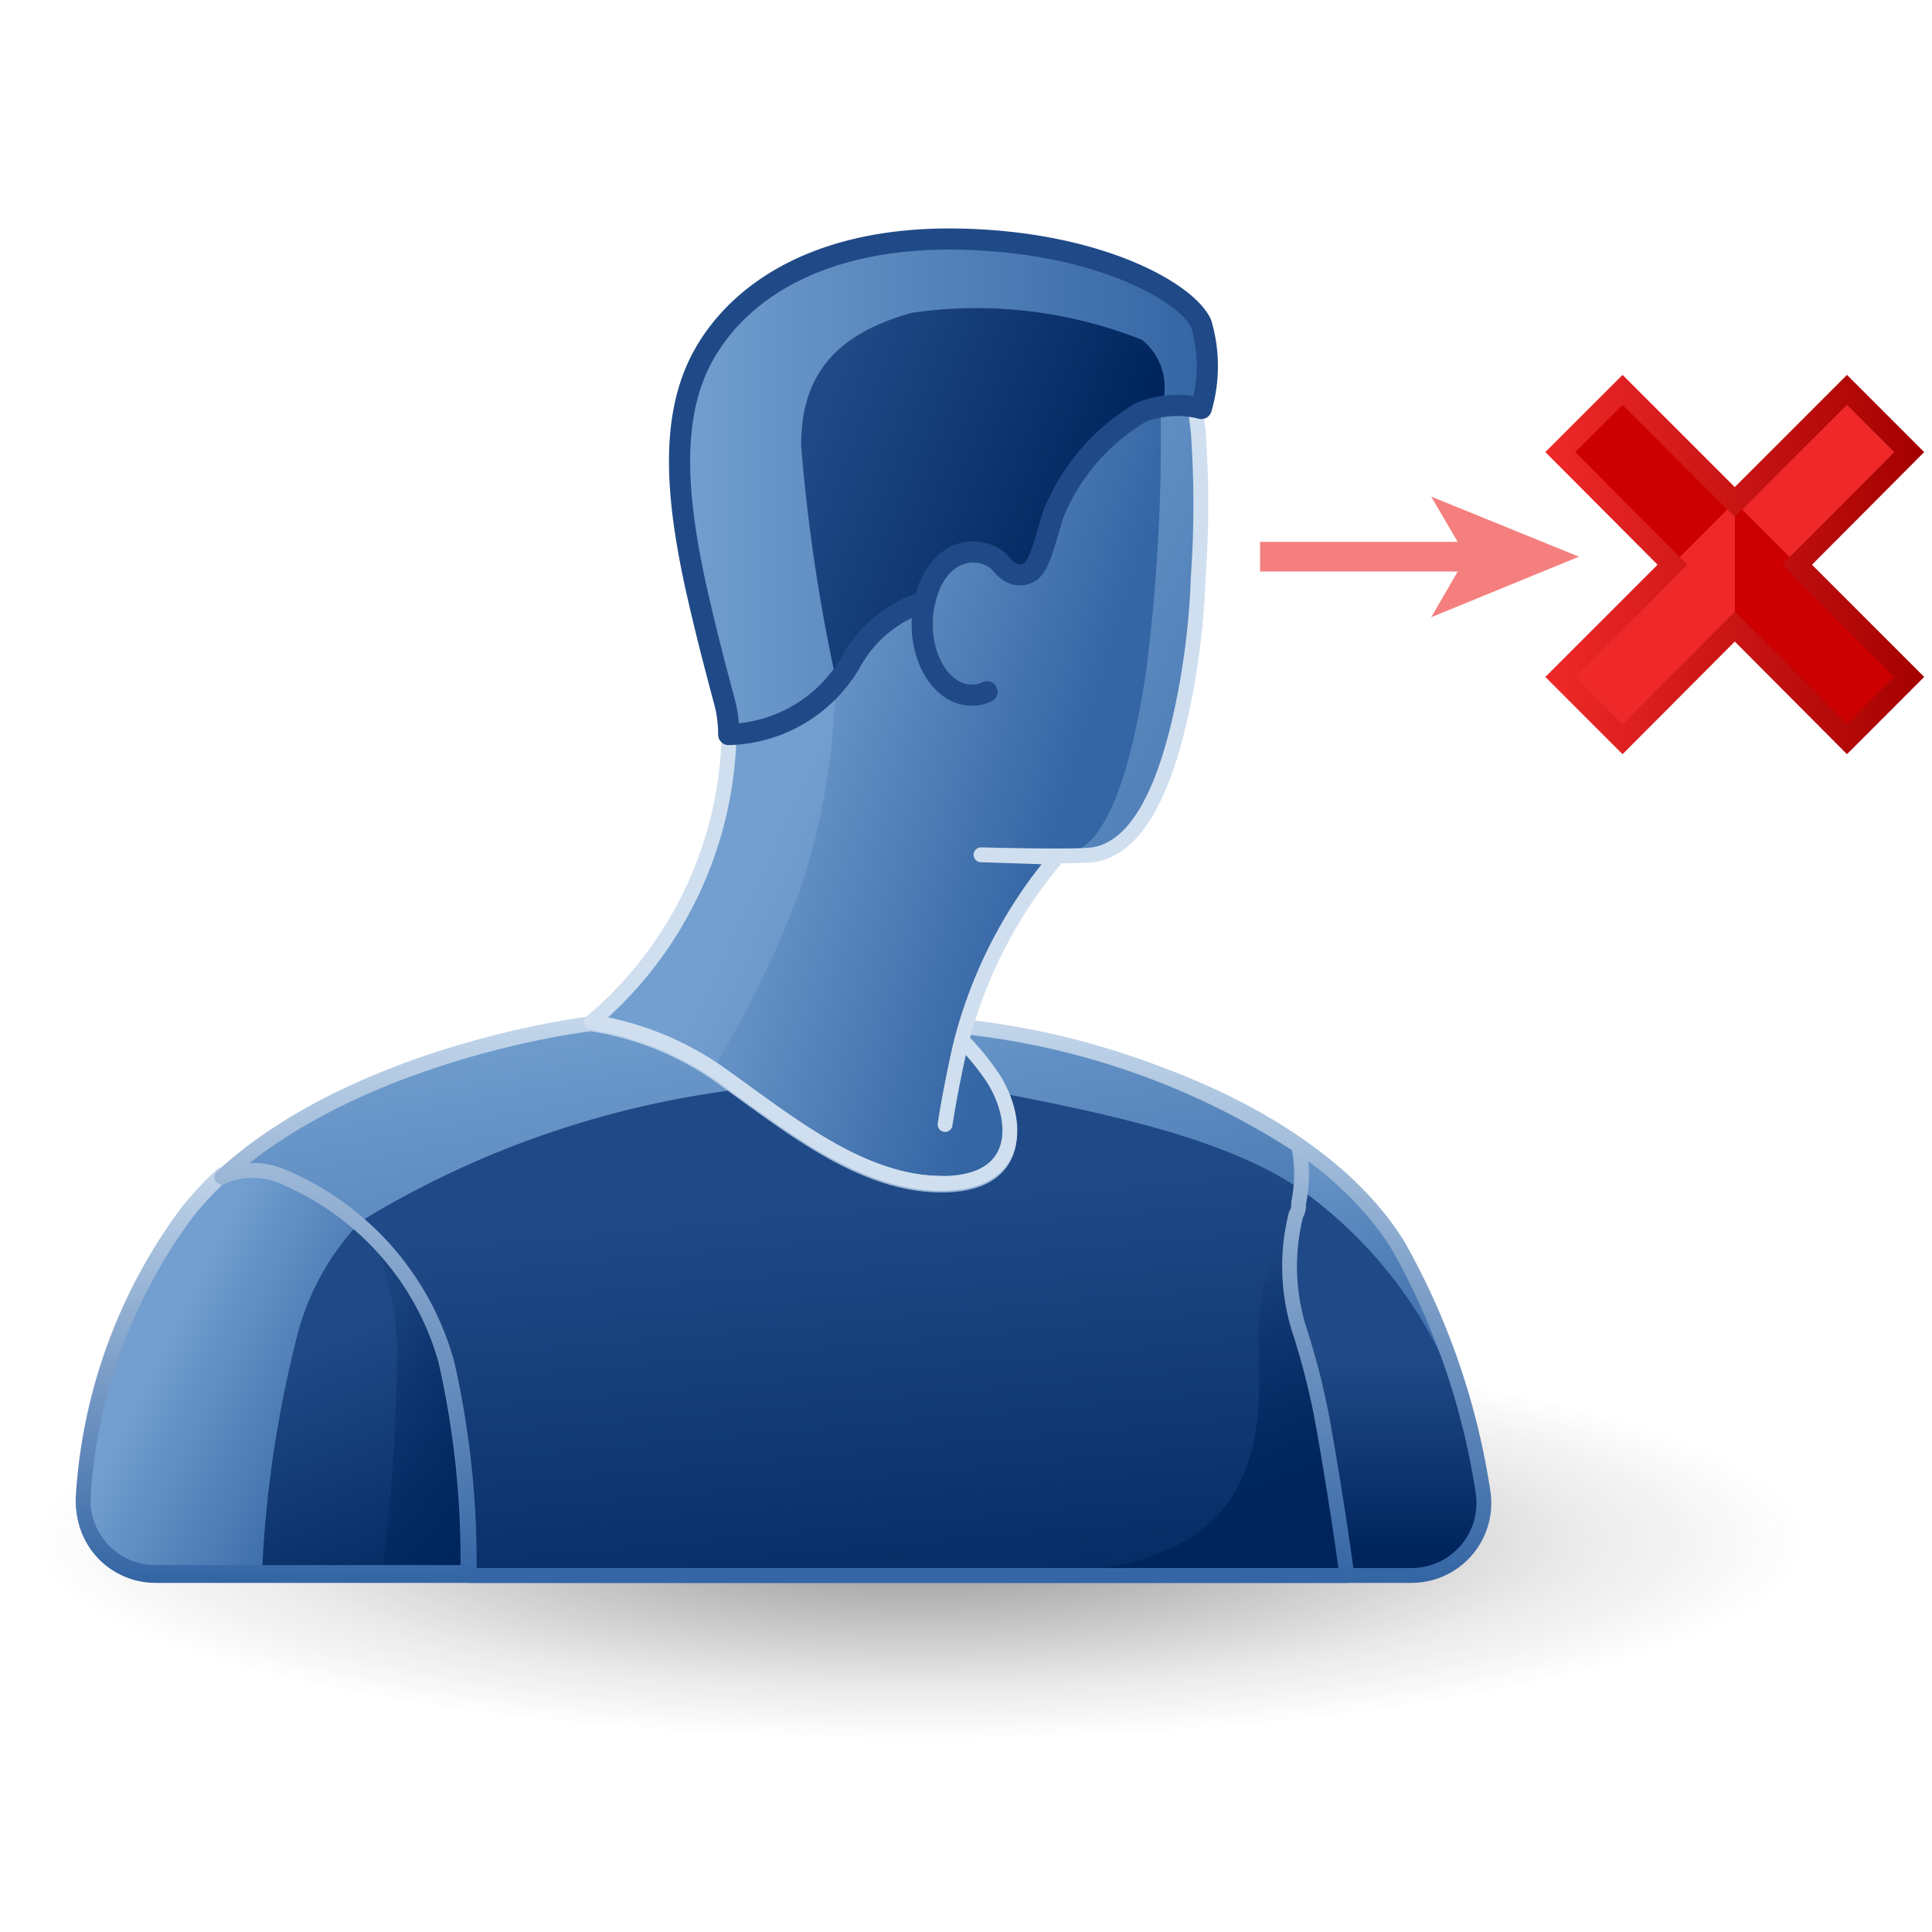 <?xml version="1.0" encoding="UTF-8" standalone="no"?>
<svg
   xmlns:dc="http://purl.org/dc/elements/1.1/"
   xmlns:cc="http://creativecommons.org/ns#"
   xmlns:rdf="http://www.w3.org/1999/02/22-rdf-syntax-ns#"
   xmlns:svg="http://www.w3.org/2000/svg"
   xmlns="http://www.w3.org/2000/svg"
   xmlns:xlink="http://www.w3.org/1999/xlink"
   xmlns:sodipodi="http://sodipodi.sourceforge.net/DTD/sodipodi-0.dtd"
   xmlns:inkscape="http://www.inkscape.org/namespaces/inkscape"
   viewBox="0 0 48 48"
   version="1.1"
   id="svg33681"
   sodipodi:docname="agentlookat.svg"
   inkscape:version="1.0.1 (3bc2e813f5, 2020-09-07)">
  <sodipodi:namedview
     pagecolor="#ffffff"
     bordercolor="#666666"
     borderopacity="1"
     objecttolerance="10"
     gridtolerance="10"
     guidetolerance="10"
     inkscape:pageopacity="0"
     inkscape:pageshadow="2"
     inkscape:window-width="2560"
     inkscape:window-height="1377"
     id="namedview33683"
     showgrid="false"
     inkscape:zoom="15.3125"
     inkscape:cx="24"
     inkscape:cy="24"
     inkscape:window-x="-8"
     inkscape:window-y="-8"
     inkscape:window-maximized="1"
     inkscape:current-layer="svg33681" />
  <defs
     id="defs33603">
    <style
       id="style33560">.cls-1{fill:url(#radial-gradient);}.cls-2{fill:#204a87;}.cls-3{fill:url(#linear-gradient);}.cls-4{fill:url(#New_Gradient_Swatch_2);}.cls-15,.cls-17,.cls-20,.cls-23,.cls-24,.cls-28,.cls-5,.cls-9{fill:none;}.cls-15,.cls-20,.cls-23,.cls-5,.cls-9{stroke-linecap:round;stroke-linejoin:round;}.cls-15,.cls-17,.cls-20,.cls-5,.cls-9{stroke-width:0.35px;}.cls-5{stroke:url(#New_Gradient_Swatch_3);}.cls-6{fill:url(#linear-gradient-2);}.cls-7{fill:url(#linear-gradient-3);}.cls-8{fill:url(#New_Gradient_Swatch_2-2);}.cls-9{stroke:url(#New_Gradient_Swatch_3-2);}.cls-10{fill:url(#linear-gradient-4);}.cls-11{fill:url(#linear-gradient-5);}.cls-12{fill:url(#New_Gradient_Swatch_2-3);}.cls-13{fill:url(#New_Gradient_Swatch_2-4);}.cls-14{fill:url(#New_Gradient_Swatch_2-5);}.cls-15{stroke:url(#New_Gradient_Swatch_3-3);}.cls-16{fill:#729fcf;}.cls-17,.cls-20{stroke:#d0dfef;}.cls-17,.cls-24,.cls-28{stroke-miterlimit:10;}.cls-18{fill:url(#New_Gradient_Swatch_2-6);}.cls-19{fill:url(#New_Gradient_Swatch_2-7);}.cls-21{fill:url(#New_Gradient_Swatch_2-8);}.cls-22{fill:url(#linear-gradient-6);}.cls-23{stroke:#204a87;}.cls-23,.cls-28{stroke-width:0.5px;}.cls-24{stroke:#f57f7f;stroke-width:0.7px;}.cls-25{fill:#f57f7f;}.cls-26{fill:#c00;}.cls-27{fill:#ef2929;}.cls-28{stroke:url(#linear-gradient-7);}</style>
    <radialGradient
       id="radial-gradient"
       cx="26.75"
       cy="38.1"
       r="20.26"
       gradientTransform="matrix(1.11,0,0,0.25,-7.49,28.66)"
       gradientUnits="userSpaceOnUse">
      <stop
         offset="0.03"
         stop-color="#2c2c2c"
         stop-opacity="0.5"
         id="stop33562" />
      <stop
         offset="0.68"
         stop-color="#2c2c2c"
         stop-opacity="0.1"
         id="stop33564" />
      <stop
         offset="0.93"
         stop-color="#2c2c2c"
         stop-opacity="0"
         id="stop33566" />
    </radialGradient>
    <linearGradient
       id="linear-gradient"
       x1="33.22"
       y1="33.88"
       x2="33.22"
       y2="38.48"
       gradientUnits="userSpaceOnUse">
      <stop
         offset="0"
         stop-color="#00255d"
         stop-opacity="0"
         id="stop33569" />
      <stop
         offset="1"
         stop-color="#00255d"
         id="stop33571" />
    </linearGradient>
    <linearGradient
       id="New_Gradient_Swatch_2"
       x1="32.31"
       y1="27.65"
       x2="33.48"
       y2="35.08"
       gradientUnits="userSpaceOnUse">
      <stop
         offset="0"
         stop-color="#729fcf"
         id="stop33574" />
      <stop
         offset="1"
         stop-color="#3465a4"
         id="stop33576" />
    </linearGradient>
    <linearGradient
       id="New_Gradient_Swatch_3"
       x1="18.98"
       y1="25.7"
       x2="18.98"
       y2="39.12"
       gradientUnits="userSpaceOnUse">
      <stop
         offset="0"
         stop-color="#c4d7eb"
         id="stop33579" />
      <stop
         offset="1"
         stop-color="#3465a4"
         id="stop33581" />
    </linearGradient>
    <linearGradient
       id="linear-gradient-2"
       x1="6.15"
       y1="34.27"
       x2="8.88"
       y2="40.77"
       xlink:href="#linear-gradient" />
    <linearGradient
       id="linear-gradient-3"
       x1="7.87"
       y1="34.41"
       x2="13"
       y2="36.04"
       xlink:href="#linear-gradient" />
    <linearGradient
       id="New_Gradient_Swatch_2-2"
       x1="4.22"
       y1="33.6"
       x2="9.16"
       y2="36.07"
       xlink:href="#New_Gradient_Swatch_2" />
    <linearGradient
       id="New_Gradient_Swatch_3-2"
       x1="7"
       y1="29.22"
       x2="7"
       y2="39.12"
       xlink:href="#New_Gradient_Swatch_3" />
    <linearGradient
       id="linear-gradient-4"
       x1="18.64"
       y1="30.26"
       x2="19.68"
       y2="41.9"
       xlink:href="#linear-gradient" />
    <linearGradient
       id="linear-gradient-5"
       x1="27.83"
       y1="32.42"
       x2="30.03"
       y2="37.54"
       xlink:href="#linear-gradient" />
    <linearGradient
       id="New_Gradient_Swatch_2-3"
       x1="11.32"
       y1="25.73"
       x2="13.79"
       y2="39.2"
       xlink:href="#New_Gradient_Swatch_2" />
    <linearGradient
       id="New_Gradient_Swatch_2-4"
       x1="26.18"
       y1="23.06"
       x2="28.59"
       y2="36.23"
       xlink:href="#New_Gradient_Swatch_2" />
    <linearGradient
       id="New_Gradient_Swatch_2-5"
       x1="29.75"
       y1="22.35"
       x2="32.22"
       y2="35.82"
       xlink:href="#New_Gradient_Swatch_2" />
    <linearGradient
       id="New_Gradient_Swatch_3-3"
       x1="19"
       y1="25.76"
       x2="19"
       y2="39.12"
       xlink:href="#New_Gradient_Swatch_3" />
    <linearGradient
       id="New_Gradient_Swatch_2-6"
       x1="20.48"
       y1="17.19"
       x2="34.42"
       y2="23.66"
       xlink:href="#New_Gradient_Swatch_2" />
    <linearGradient
       id="New_Gradient_Swatch_2-7"
       x1="18.39"
       y1="18.15"
       x2="25.85"
       y2="20.45"
       xlink:href="#New_Gradient_Swatch_2" />
    <linearGradient
       id="New_Gradient_Swatch_2-8"
       x1="16.52"
       y1="13.25"
       x2="28.96"
       y2="13.25"
       xlink:href="#New_Gradient_Swatch_2" />
    <linearGradient
       id="linear-gradient-6"
       x1="19.56"
       y1="12.15"
       x2="26.27"
       y2="14.74"
       xlink:href="#linear-gradient" />
    <linearGradient
       id="linear-gradient-7"
       x1="36.96"
       y1="15.12"
       x2="45.91"
       y2="15.12"
       gradientUnits="userSpaceOnUse">
      <stop
         offset="0"
         stop-color="#ef2929"
         id="stop33598" />
      <stop
         offset="1"
         stop-color="#a40000"
         id="stop33600" />
    </linearGradient>
    <linearGradient
       inkscape:collect="always"
       xlink:href="#linear-gradient"
       id="linearGradient34248"
       gradientUnits="userSpaceOnUse"
       x1="33.22"
       y1="33.88"
       x2="33.22"
       y2="38.48" />
    <linearGradient
       inkscape:collect="always"
       xlink:href="#New_Gradient_Swatch_2"
       id="linearGradient34250"
       gradientUnits="userSpaceOnUse"
       x1="32.31"
       y1="27.65"
       x2="33.48"
       y2="35.08" />
    <linearGradient
       inkscape:collect="always"
       xlink:href="#New_Gradient_Swatch_3"
       id="linearGradient34252"
       gradientUnits="userSpaceOnUse"
       x1="18.98"
       y1="25.7"
       x2="18.98"
       y2="39.12" />
  </defs>
  <title
     id="title33605">5-Agent Lookat</title>
  <g
     id="shadow"
     transform="matrix(1.052,0,0,1.052,-0.495,-1.886)"
     style="stroke-width:0.95">
    <ellipse
       class="cls-1"
       cx="22.23"
       cy="38.1"
       rx="21.64"
       ry="4.84"
       id="ellipse33607"
       style="fill:url(#radial-gradient);stroke-width:0.95" />
  </g>
  <g
     id="ART"
     transform="matrix(1.052,0,0,1.052,-0.495,-1.886)"
     style="stroke-width:0.95">
    <path
       class="cls-2"
       d="m 35.49,36.94 a 1.7,1.7 0 0 1 -1.68,2 h -1.52 c 0,0 -0.23,-1.62 -0.6,-3.66 a 15.44,15.44 0 0 0 -0.55,-2.15 5,5 0 0 1 -0.07,-2.71 c 0,-0.09 0.05,-0.19 0.06,-0.27 a 3.35,3.35 0 0 0 0,-1.35 8.14,8.14 0 0 1 2.31,2.34 17,17 0 0 1 2.05,5.8 z"
       id="path33610"
       style="stroke-width:0.95" />
    <path
       class="cls-3"
       d="m 35.49,36.94 a 1.7,1.7 0 0 1 -1.68,2 h -1.52 c 0,0 -0.23,-1.62 -0.6,-3.66 a 15.44,15.44 0 0 0 -0.55,-2.15 5,5 0 0 1 -0.07,-2.71 c 0,-0.09 0.05,-0.19 0.06,-0.27 a 3.35,3.35 0 0 0 0,-1.35 8.14,8.14 0 0 1 2.31,2.34 17,17 0 0 1 2.05,5.8 z"
       id="path33612"
       style="fill:url(#linearGradient34248);stroke-width:0.95" />
    <path
       class="cls-4"
       d="M 31.17,29.87 A 10.47,10.47 0 0 1 35,35 c 0,0 -0.65,-4.19 -3.82,-6.21 a 2.79,2.79 0 0 1 -0.01,1.08 z"
       id="path33614"
       style="fill:url(#linearGradient34250);stroke-width:0.95" />
    <path
       class="cls-5"
       d="m 4.14,39 h 29.67 a 1.71,1.71 0 0 0 1.68,-2 17,17 0 0 0 -2,-5.79 c -2,-3.25 -7.55,-5.28 -12.51,-5.28 h -5.9 c -0.9,0 -7.3,1 -10.18,4.54 A 12.43,12.43 0 0 0 2.45,37.15 1.7,1.7 0 0 0 4.14,39 Z"
       id="path33616"
       style="stroke:url(#linearGradient34252)" />
    <path
       class="cls-2"
       d="m 11,33.93 a 21.21,21.21 0 0 1 0.52,5 H 4.14 A 1.71,1.71 0 0 1 2.44,37.07 12.53,12.53 0 0 1 4.9,30.41 8.07,8.07 0 0 1 5.7,29.55 v 0 a 1.79,1.79 0 0 1 1.46,0 6.73,6.73 0 0 1 3.84,4.38 z"
       id="path33618"
       style="stroke-width:0.95" />
    <path
       class="cls-6"
       d="m 11,33.93 a 21.21,21.21 0 0 1 0.52,5 H 4.14 A 1.71,1.71 0 0 1 2.44,37.07 12.53,12.53 0 0 1 4.9,30.41 8.07,8.07 0 0 1 5.7,29.55 v 0 a 1.79,1.79 0 0 1 1.46,0 6.73,6.73 0 0 1 3.84,4.38 z"
       id="path33620"
       style="fill:url(#linear-gradient-2);stroke-width:0.95" />
    <path
       class="cls-7"
       d="M 9.13,30.79 A 6.58,6.58 0 0 1 9.85,33.69 44.8,44.8 0 0 1 9.49,39 h 2.07 a 23,23 0 0 0 -0.43,-4.59 6.59,6.59 0 0 0 -2,-3.62 z"
       id="path33622"
       style="fill:url(#linear-gradient-3);stroke-width:0.95" />
    <path
       class="cls-8"
       d="m 9,30.63 a 6.06,6.06 0 0 0 -1.48,2.59 27.45,27.45 0 0 0 -0.86,5.7 H 6.59 4.14 A 1.7,1.7 0 0 1 2.45,37.06 12.35,12.35 0 0 1 4.9,30.41 8.07,8.07 0 0 1 5.7,29.55 v 0 a 1.81,1.81 0 0 1 1.47,0 5.24,5.24 0 0 1 1.83,1.08 z"
       id="path33624"
       style="fill:url(#New_Gradient_Swatch_2-2);stroke-width:0.95" />
    <path
       class="cls-9"
       d="m 11,33.93 a 21.21,21.21 0 0 1 0.52,5 H 4.14 A 1.71,1.71 0 0 1 2.44,37.07 12.53,12.53 0 0 1 4.9,30.41 8.07,8.07 0 0 1 5.7,29.55 v 0 a 1.79,1.79 0 0 1 1.46,0 6.73,6.73 0 0 1 3.84,4.38 z"
       id="path33626"
       style="stroke:url(#New_Gradient_Swatch_3-2)" />
    <path
       class="cls-2"
       d="M 32.28,39 H 11.55 a 21.21,21.21 0 0 0 -0.52,-5 6.73,6.73 0 0 0 -3.86,-4.41 1.79,1.79 0 0 0 -1.46,0 c 2.66,-2.46 7,-3.4 8.72,-3.62 v 0 a 7.16,7.16 0 0 1 3.11,1.28 c 1.61,1.15 3.29,2.53 5.17,2.53 1.88,0 1.84,-1.42 1.22,-2.46 A 7.56,7.56 0 0 0 22.79,26 a 18,18 0 0 1 8.35,2.85 3.35,3.35 0 0 1 0,1.35 c 0,0.08 0,0.18 -0.06,0.27 a 5,5 0 0 0 0.07,2.71 17,17 0 0 1 0.55,2.15 c 0.36,2 0.58,3.67 0.58,3.67 z"
       id="path33628"
       style="stroke-width:0.95" />
    <path
       class="cls-10"
       d="M 32.28,39 H 11.55 a 21.21,21.21 0 0 0 -0.52,-5 6.73,6.73 0 0 0 -3.86,-4.41 1.79,1.79 0 0 0 -1.46,0 c 2.66,-2.46 7,-3.4 8.72,-3.62 v 0 a 7.16,7.16 0 0 1 3.11,1.28 c 1.61,1.15 3.29,2.53 5.17,2.53 1.88,0 1.84,-1.42 1.22,-2.46 A 7.56,7.56 0 0 0 22.79,26 a 18,18 0 0 1 8.35,2.85 3.35,3.35 0 0 1 0,1.35 c 0,0.08 0,0.18 -0.06,0.27 a 5,5 0 0 0 0.07,2.71 17,17 0 0 1 0.55,2.15 c 0.36,2 0.58,3.67 0.58,3.67 z"
       id="path33630"
       style="fill:url(#linear-gradient-4);stroke-width:0.95" />
    <path
       class="cls-11"
       d="m 31,30.63 c 0,0 -0.9,0.86 -0.8,3.29 0.1,2.43 -0.5,4.38 -3.62,4.9 h 5.66 A 30.83,30.83 0 0 0 31.33,33.88 6.6,6.6 0 0 1 31,30.63 Z"
       id="path33632"
       style="fill:url(#linear-gradient-5);stroke-width:0.95" />
    <path
       class="cls-12"
       d="m 18,27.51 a 22.37,22.37 0 0 0 -9,3.12 v 0 a 5.24,5.24 0 0 0 -1.78,-1.11 1.81,1.81 0 0 0 -1.47,0 c 2.66,-2.46 7,-3.4 8.73,-3.62 v 0 a 7.1,7.1 0 0 1 3.1,1.28 z"
       id="path33634"
       style="fill:url(#New_Gradient_Swatch_2-3);stroke-width:0.95" />
    <path
       class="cls-13"
       d="m 31.19,29.69 c 0,0.26 -0.07,0.47 -0.09,0.6 -0.02,0.13 0.08,-0.46 0.07,-0.42 -1.69,-1.14 -4.3,-1.73 -7,-2.25 a 1.11,1.11 0 0 0 -0.18,-0.34 7.56,7.56 0 0 0 -1.2,-1.28 18,18 0 0 1 8.35,2.85 2.59,2.59 0 0 1 0.05,0.84 z"
       id="path33636"
       style="fill:url(#New_Gradient_Swatch_2-4);stroke-width:0.95" />
    <path
       class="cls-14"
       d="m 31.19,29.69 a 4.66,4.66 0 0 1 -0.06,0.47 v 0.13 c -0.01,-0.13 0.03,-0.29 0.06,-0.6 z"
       id="path33638"
       style="fill:url(#New_Gradient_Swatch_2-5);stroke-width:0.95" />
    <path
       class="cls-15"
       d="M 32.28,39 H 11.55 a 21.21,21.21 0 0 0 -0.52,-5 6.73,6.73 0 0 0 -3.86,-4.41 1.79,1.79 0 0 0 -1.46,0 c 2.66,-2.46 7,-3.4 8.72,-3.62 v 0 a 7.16,7.16 0 0 1 3.11,1.28 c 1.61,1.15 3.29,2.53 5.17,2.53 1.88,0 1.84,-1.42 1.22,-2.46 A 7.56,7.56 0 0 0 22.79,26 a 18,18 0 0 1 8.35,2.85 3.35,3.35 0 0 1 0,1.35 c 0,0.08 0,0.18 -0.06,0.27 a 5,5 0 0 0 0.07,2.71 17,17 0 0 1 0.55,2.15 c 0.36,2 0.58,3.67 0.58,3.67 z"
       id="path33640"
       style="stroke:url(#New_Gradient_Swatch_3-3)" />
    <path
       class="cls-16"
       d="m 22.72,29.74 c -1.88,0 -3.56,-1.38 -5.17,-2.53 a 7.16,7.16 0 0 0 -3.11,-1.28 5.71,5.71 0 0 1 0.64,-0.06 h 5.86 c 0.61,0 1.23,0 1.85,0.09 a 7.56,7.56 0 0 1 1.15,1.32 c 0.62,1.04 0.65,2.46 -1.22,2.46 z"
       id="path33642"
       style="stroke-width:0.95" />
    <path
       class="cls-17"
       d="m 22.79,26 v 0"
       id="path33644" />
    <path
       class="cls-18"
       d="m 14.44,25.93 a 9.14,9.14 0 0 0 3.24,-6.54 c 0.06,-1 0,-2.14 0,-3.18 0,-1.04 0.24,-7.48 4.51,-7.48 A 27.24,27.24 0 0 1 28,9.12 9.58,9.58 0 0 1 28.77,12 a 24.19,24.19 0 0 1 0,3.41 18,18 0 0 1 -0.44,3.39 c -0.43,1.85 -1.09,3.05 -2.06,3.18 -0.42,0.06 -3.39,0 -3.39,0 l 2.55,0.06 a 11,11 0 0 0 -2.29,4.49 c -0.25,1.12 -0.35,1.82 -0.35,1.82"
       id="path33646"
       style="fill:url(#New_Gradient_Swatch_2-6);stroke-width:0.95" />
    <path
       class="cls-19"
       d="m 22.58,29.74 a 5.35,5.35 0 0 1 -3.29,-1.29 13.79,13.79 0 0 0 -2,-1.39 24.34,24.34 0 0 0 2.06,-4.21 15.72,15.72 0 0 0 0.84,-5 c 0,0 0.32,-4.56 1.5,-6 1.18,-1.44 5.9,-1.29 5.9,-1.29 l 0.29,0.86 a 43.22,43.22 0 0 1 -0.34,6.21 c -0.43,2.88 -1,3.66 -1.3,4 a 2,2 0 0 1 -0.8,0.47 11,11 0 0 0 -2.29,4.49 2.9,2.9 0 0 1 1.09,1.61 1.09,1.09 0 0 1 -0.56,1.43 3.66,3.66 0 0 1 -1.1,0.11 z"
       id="path33648"
       style="fill:url(#New_Gradient_Swatch_2-7);stroke-width:0.95" />
    <path
       class="cls-20"
       d="m 14.44,25.93 a 9.14,9.14 0 0 0 3.24,-6.54 c 0.06,-1 0,-2.14 0,-3.18 0,-1.04 0.24,-7.48 4.51,-7.48 A 27.24,27.24 0 0 1 28,9.12 9.58,9.58 0 0 1 28.77,12 a 24.19,24.19 0 0 1 0,3.41 18,18 0 0 1 -0.44,3.39 c -0.43,1.85 -1.09,3.05 -2.06,3.18 -0.42,0.06 -2.63,0 -2.63,0 l 1.79,0.06 a 11,11 0 0 0 -2.29,4.49 c -0.25,1.12 -0.35,1.82 -0.35,1.82"
       id="path33650" />
    <path
       class="cls-21"
       d="m 28.82,9.43 a 3.55,3.55 0 0 1 0,2 2.29,2.29 0 0 0 -1.42,0.09 4.94,4.94 0 0 0 -2.08,2.42 c -0.32,1.09 -0.38,1.34 -0.7,1.41 -0.32,0.07 -0.55,-0.28 -0.55,-0.28 a 0.92,0.92 0 0 0 -0.62,-0.25 c -0.52,0 -1,0.48 -1.11,1.14 a 3,3 0 0 0 -1.73,1.4 3.43,3.43 0 0 1 -2.9,1.74 2.62,2.62 0 0 0 -0.09,-0.57 c -0.16,-0.62 -0.41,-1.68 -0.7,-3 -0.45,-2.09 -0.61,-4 0.22,-5.45 0.83,-1.45 2.7,-2.76 6,-2.7 3.3,0.06 5.35,1.28 5.68,2.05 z"
       id="path33652"
       style="fill:url(#New_Gradient_Swatch_2-8);stroke-width:0.95" />
    <path
       class="cls-2"
       d="M 27.91,11.37 A 1.62,1.62 0 0 0 27.36,11.52 4.88,4.88 0 0 0 25.28,14 c -0.32,1.08 -0.38,1.33 -0.7,1.4 -0.32,0.07 -0.55,-0.28 -0.55,-0.28 a 0.92,0.92 0 0 0 -0.62,-0.25 1.19,1.19 0 0 0 -1,0.91 L 22.3,16 a 3.06,3.06 0 0 0 -1.73,1.4 4.42,4.42 0 0 1 -0.35,0.47 41.82,41.82 0 0 1 -0.83,-5.56 c 0,-1.68 0.84,-2.64 2.62,-3.13 a 10.58,10.58 0 0 1 5.43,0.64 1.44,1.44 0 0 1 0.47,1.55 z"
       id="path33654"
       style="stroke-width:0.95" />
    <path
       class="cls-22"
       d="M 27.91,11.37 A 1.62,1.62 0 0 0 27.36,11.52 4.88,4.88 0 0 0 25.28,14 c -0.32,1.08 -0.38,1.33 -0.7,1.4 -0.32,0.07 -0.55,-0.28 -0.55,-0.28 a 0.92,0.92 0 0 0 -0.62,-0.25 1.19,1.19 0 0 0 -1,0.91 L 22.3,16 a 3.06,3.06 0 0 0 -1.73,1.4 4.42,4.42 0 0 1 -0.35,0.47 41.82,41.82 0 0 1 -0.83,-5.56 c 0,-1.68 0.84,-2.64 2.62,-3.13 a 10.58,10.58 0 0 1 5.43,0.64 1.44,1.44 0 0 1 0.47,1.55 z"
       id="path33656"
       style="fill:url(#linear-gradient-6);stroke-width:0.95" />
    <path
       class="cls-23"
       d="m 22.31,16 a 2.35,2.35 0 0 0 -0.06,0.54 c 0,0.92 0.52,1.67 1.17,1.67 a 0.76,0.76 0 0 0 0.36,-0.08"
       id="path33658" />
    <path
       class="cls-23"
       d="m 22.31,16 a 3,3 0 0 0 -1.73,1.4 3.43,3.43 0 0 1 -2.9,1.74 2.94,2.94 0 0 0 -0.08,-0.7 c -0.16,-0.61 -0.42,-1.55 -0.71,-2.85 -0.45,-2.09 -0.61,-4 0.22,-5.45 0.83,-1.45 2.7,-2.76 6,-2.7 3.3,0.06 5.4,1.26 5.73,2 a 3.55,3.55 0 0 1 0,2 2.29,2.29 0 0 0 -1.42,0.09 4.94,4.94 0 0 0 -2.08,2.42 c -0.32,1.09 -0.38,1.34 -0.7,1.41 -0.32,0.07 -0.55,-0.28 -0.55,-0.28 A 0.92,0.92 0 0 0 23.47,14.83 C 22.9,14.82 22.46,15.3 22.31,16 Z"
       id="path33660" />
    <line
       class="cls-24"
       x1="30.23"
       y1="14.94"
       x2="35.28"
       y2="14.94"
       id="line33662" />
    <polygon
       class="cls-25"
       points="35.1,14.94 34.27,13.52 37.76,14.94 34.27,16.37 "
       id="polygon33664"
       style="stroke-width:0.95" />
    <path
       class="cls-17"
       d="m 22.72,29.74 c -1.88,0 -3.56,-1.38 -5.17,-2.53 a 7.16,7.16 0 0 0 -3.11,-1.28"
       id="path33666" />
    <path
       class="cls-20"
       d="m 23.21,26.38 a 5.86,5.86 0 0 1 0.73,0.9 c 0.62,1 0.65,2.46 -1.22,2.46 -1.87,0 -3.56,-1.38 -5.17,-2.53 a 7.16,7.16 0 0 0 -3.11,-1.28"
       id="path33668" />
    <polygon
       class="cls-26"
       points="41.44,16.59 41.44,13.65 38.79,11 37.31,12.47 "
       id="polygon33670"
       style="stroke-width:0.95" />
    <polygon
       class="cls-27"
       points="41.44,16.59 41.44,13.65 44.09,11 45.56,12.47 "
       id="polygon33672"
       style="stroke-width:0.95" />
    <polygon
       class="cls-26"
       points="41.44,13.65 41.44,16.59 44.09,19.24 45.56,17.78 "
       id="polygon33674"
       style="stroke-width:0.95" />
    <polygon
       class="cls-27"
       points="41.44,13.65 41.44,16.59 38.79,19.24 37.31,17.78 "
       id="polygon33676"
       style="stroke-width:0.95" />
    <polygon
       class="cls-28"
       points="39.97,15.13 37.32,12.47 38.79,11 41.44,13.65 44.09,11 45.56,12.47 42.91,15.13 45.56,17.78 44.09,19.25 41.44,16.59 38.79,19.25 37.32,17.78 "
       id="polygon33678"
       style="stroke:url(#linear-gradient-7)" />
  </g>
</svg>
